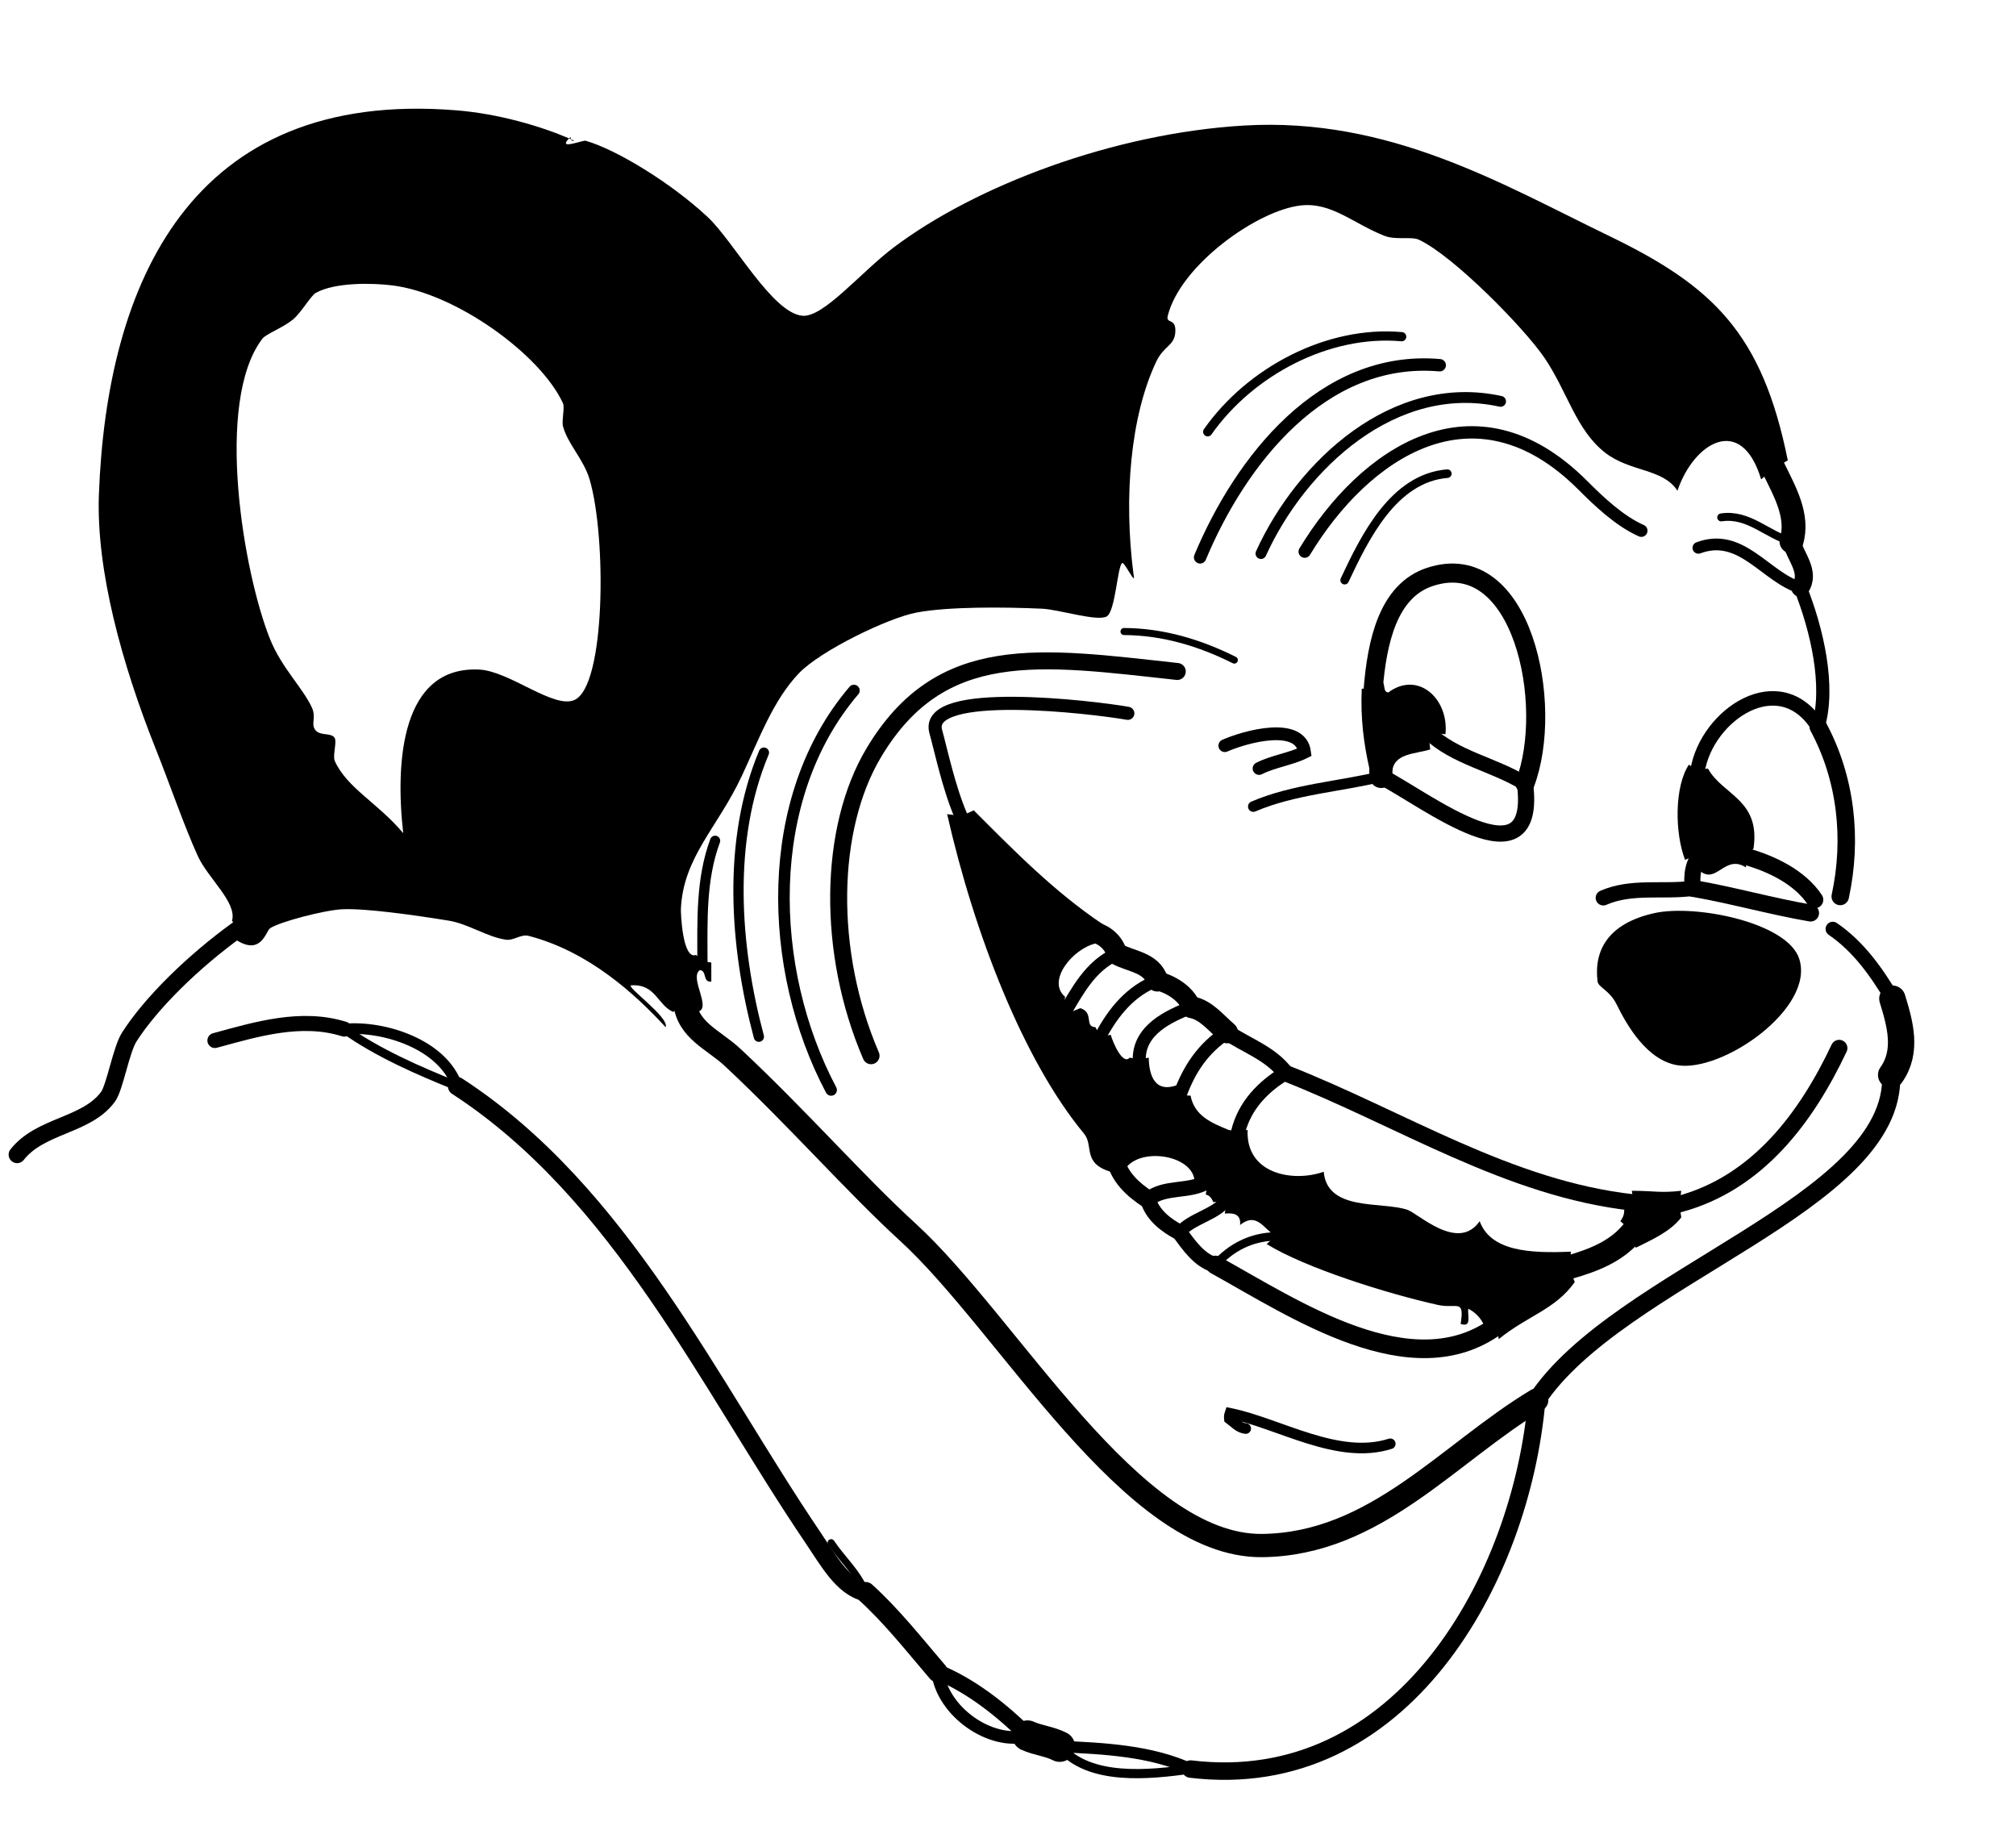 <?xml version="1.0" encoding="utf-8"?>
<!-- Generator: Adobe Illustrator 15.0.0, SVG Export Plug-In . SVG Version: 6.00 Build 0)  -->
<!DOCTYPE svg PUBLIC "-//W3C//DTD SVG 1.1//EN" "http://www.w3.org/Graphics/SVG/1.1/DTD/svg11.dtd">
<svg version="1.1" id="Layer_1" xmlns="http://www.w3.org/2000/svg" xmlns:xlink="http://www.w3.org/1999/xlink" x="0px" y="0px"
	 width="530px" height="480px" viewBox="0 0 530 480" enable-background="new 0 0 530 480" xml:space="preserve">
<g id="fOirrT_1_">
	<g id="XMLID_2_">
		<g>
			<path d="M473,252c4.25,12.98-20.17,29.94-32,28c-8.02-1.32-13.26-10.42-16-16c-1.81-3.69-4.81-4.48-5-6
				c-1.04-8.28,2.86-15.33,15-18C445.7,237.65,469.87,242.43,473,252z"/>
			<path d="M470,121l-3.69,2.23L463,126c-5.22-17.36-17.77-9.62-22,3c-3.84-5.93-12.38-4.87-19-10c-7.68-5.96-9.93-16.08-16-25
				c-5.26-7.73-23.86-26.75-33-31c-1.9-0.89-6.08,0.15-9-1c-8.26-3.24-13.9-8.89-22-8c-11.42,1.25-31.67,15.68-35,29
				c-0.55,2.21,2.08,0.49,2,4c-0.09,3.93-2.99,3.77-5,8c-6.82,14.35-8.63,35.72-6,56c0.77,3.46-2.38-3.46-3-3
				c-1.22,0.9-1.76,12.57-4,14c-2.34,1.49-12.62-1.8-17-2c-10.11-0.46-24.66-0.57-33,1c-7.48,1.4-25.32,10.03-31,16
				c-6.77,7.11-10.42,17.2-15,27c-6.37,13.62-15.4,21.29-16,35c-0.03,0.71,0.37,13.41,4,12l1.67,1.67L187,253c0,1.67,0,3.33,0,5
				c-2.31,0.31-1.11-2.89-3-3c-3.02,2.04,3.68,10.62-1,11l-3-2.67l-3,2.67c-4.18-1.82-4.6-7.4-11-7c-1.84,0.1,10.06,8.4,9,11
				c-8.04-8.74-20.21-19.88-36-24c-2.06-0.54-3.91,1.3-6,1c-4.9-0.69-9.9-4.17-15-5c-9.21-1.5-21.97-3.28-28-3
				c-4.71,0.22-16.53,3.32-19,5c-1.09,0.74-2.31,7.38-9,3l0.5-2.7L61,242c1.37-4.76-6.38-11.22-9-17c-3.73-8.23-7.2-18.48-11-28
				c-8.91-22.3-15.74-47.02-15-67c2.05-54.99,23.75-106.69,94-101c11.21,0.91,22.28,4.22,29.61,7.38c-3.17,3.2,3.61,0.39,4.39,0.62
				c8.29,2.42,22.51,11.16,32,20c6.87,6.4,17.06,25.38,25,26c5.56,0.43,15.31-11.46,24-18c21.45-16.15,57.58-29.95,92-32
				c38.36-2.28,68.06,15.5,96,29C450.31,75.2,463.27,87.56,470,121z M151,184c8.28-3.63,8.43-43.09,4-58c-1.58-5.33-5.83-9.39-7-14
				c-0.36-1.42,0.51-4.89,0-6c-5.88-12.81-28.16-28.98-45-31c-5.05-0.61-14.88-0.86-20,2c-1.24,0.69-3.9,5.29-6,7
				c-2.62,2.14-7.1,3.82-8,5c-12.71,16.57-4.96,61.71,2,79c3.04,7.56,8.62,12.8,11,18c1.24,2.7-0.43,4.38,1,6
				c1.35,1.52,4.15,0.49,5,2c0.59,1.05-0.58,4.69,0,6c3.19,7.13,11.37,11.08,18,19c-2.14-18.97-0.44-44,20-43
				C133.94,176.39,145.55,186.39,151,184z"/>
			<path d="M449,202c3.93,7.07,13.86,8.14,12,21l-1.83,2.17L459,228c-5.5-3.53-7.69,4.44-12,1l0.5-4.83L443,226
				c-2.71-6.93-2.83-19.25,1-25l2.3,1.5L449,202z"/>
			<path d="M442,313l-0.5,3.5l0.5,3.5c-2.91,3.76-7.56,5.78-12,8l-0.83-4.17L426,321c0.53-0.8,1.04-1.62,1-3l2.5-1.9L429,313
				C435.41,313.02,436.24,313.63,442,313z"/>
			<path d="M412.5,333.12L414,337c-5.17,7.26-12.42,8.83-20,15l-0.5-3.5L390,348c-0.9-1.76-2.24-3.1-4-4c-0.23,1.77,1.01,5.01-2,4
				c1.06-6.8-0.99-3.89-6-5c-13.35-2.96-34.87-9.73-45-16l2.25-2l-2.25-2c-2.58-2.6-4.27-3.11-7-1c0.3-2.63-1.38-3.28-4-3l0.5-3.5
				L319,316c-0.44-0.89-0.88-1.79-2-2l0.5-3.5L314,310c-0.98-6.45-13.99-8.4-18-3l-2.79-2.64L292,308c-7.57-2.26-4.4-6.86-7-10
				c-15.86-19.13-28.8-52.28-36-84l3.64,0.5L256,213c10.66,10.67,21.22,21.45,34,30l-2.25,2l0.25,3c-6.01,1.42-12.9,9.82-8,14
				l-0.5,4.83L284,265c3.72,1.13,0.97,4.92,4,5l1.25,2.5L292,272c0.7,2.35,3.22,8.03,5,6l2.5,0.5l2.5-0.5c0.07,4.66,1.62,9.69,8,7
				l0.17,2.83L313,288c1.02,5.31,5.5,7.16,10,9l2.5,0.5l2.5-0.5c-0.55,11.58,11.89,13.85,20,11c0.96,10.54,15.27,7.72,22,10
				c2.92,0.99,13.33,11.16,19,3c2.89,7.78,12.83,8.5,24,8L412.5,333.12z"/>
			<path d="M365,182c7.82-5.8,15.98,1.74,15,11l-4.5-0.5l0.5,4.5c-4.09,1.24-9.7,0.97-10,6l-3-0.5l-3-0.5c-1.4-6.26-2.37-12.96-2-21
				l3,0.25l2-2.25C364.44,179.23,363.35,181.98,365,182z"/>
			<path d="M151,37c-0.54,0.11-0.77-0.07-0.89-0.39C150.41,36.73,150.71,36.87,151,37z"/>
			<path d="M150.11,36.61c-0.16-0.08-0.33-0.15-0.5-0.23c0.11-0.12,0.24-0.24,0.39-0.38C150.02,36.22,150.05,36.44,150.11,36.61z"/>
		</g>
		<g>
			<path fill="none" stroke="#000000" stroke-width="2.779" stroke-linecap="round" d="M365.5,379.5
				c-13.75,4.39-29.16-5.38-42.15-8.02c-0.22,0.64-0.189,1.05-0.149,1.449c1.35,0.99,2.52,2.41,4.3,2.57"/>
			<path fill="none" stroke="#000000" stroke-width="3.247" stroke-linecap="round" d="M343,145
				c15.7-25.94,44.65-45.89,73.08-17.47c4.32,4.32,9.62,9.38,15.42,11.97"/>
			<path fill="none" stroke="#000000" stroke-width="3.856" stroke-linecap="round" d="M400.91,205.95
				c-8.21-5.09-18.36-6.69-25.41-13.45"/>
			<path fill="none" stroke="#000000" stroke-width="5.014" stroke-linecap="round" d="M400.91,205.95
				c7.85-20.62-0.69-62.34-25.01-54.3c-10.95,3.63-13.881,16.91-14.9,29.6"/>
			<path fill="none" stroke="#000000" stroke-width="6.055" stroke-linecap="round" d="M363.1,204.1c-0.06-0.45-0.08-1.02-0.1-1.6"
				/>
			<path fill="none" stroke="#000000" stroke-width="4.261" stroke-linecap="round" d="M363.1,204.1
				c11.841,6.1,41.391,29.39,37.811,1.85"/>
			<path fill="none" stroke="#000000" stroke-width="2.797" stroke-linecap="round" d="M329.5,212c10.65-4.58,22.99-5.26,33.6-7.9"
				/>
			<path fill="none" stroke="#000000" stroke-width="3.359" stroke-linecap="round" d="M322,196c5.52-2.42,19.94-6.37,20.97,1.72
				c-3.63,1.81-8.12,2.35-11.97,4.28"/>
			<path fill="none" stroke="#000000" stroke-width="2.701" stroke-linecap="round" d="M199.5,272.5
				c-6.36-23.8-8.35-51.59,1.33-74.67"/>
			<path fill="none" stroke="#000000" stroke-width="4.355" stroke-linecap="round" d="M441.5,316.5c20.59-5.54,33.41-22.79,42-41"
				/>
			<path fill="none" stroke="#000000" stroke-width="6.227" stroke-linecap="round" d="M412.5,333.12
				c6.24-1.8,12.4-4.09,16.67-9.29"/>
			<path fill="none" stroke="#000000" stroke-width="4.896" stroke-linecap="round" d="M319.5,332.5c20.94,11.58,51.67,32.35,74,16
				"/>
			<path fill="none" stroke="#000000" stroke-width="2.223" stroke-linecap="round" d="M319.5,332.5c4.1-4.61,9.45-7.36,15.75-7.5"
				/>
			<path fill="none" stroke="#000000" stroke-width="3.22" stroke-linecap="round" d="M310.07,323.93
				c3.59-3.88,9.13-4.439,12.43-8.43"/>
			<path fill="none" stroke="#000000" stroke-width="4.106" stroke-linecap="round" d="M310.07,323.93
				c2.449,3.28,5.21,7.431,9.43,8.57"/>
			<path fill="none" stroke="#000000" stroke-width="4.736" stroke-linecap="round" d="M301.81,315.27
				c-3.859-2.51-7.85-6.05-8.6-10.909"/>
			<path fill="none" stroke="#000000" stroke-width="4.155" stroke-linecap="round" d="M301.81,315.27
				c1.11,4.04,4.721,6.811,8.261,8.66"/>
			<path fill="none" stroke="#000000" stroke-width="3.943" stroke-linecap="round" d="M301.81,315.27
				c4.521-3.689,10.971-1.71,15.69-4.77"/>
			<path fill="none" stroke="#000000" stroke-width="3.718" stroke-linecap="round" d="M337.93,282.07
				c-5.87,3.55-10.72,8.51-12.43,15.43"/>
			<path fill="none" stroke="#000000" stroke-width="4.33" stroke-linecap="round" d="M337.93,282.07
				c30.49,11.97,58.681,30.43,91.57,34.029"/>
			<path fill="none" stroke="#000000" stroke-width="4.237" stroke-linecap="round" d="M322.6,271.37
				c5.08,3.439,11.5,5.55,15.33,10.7"/>
			<path fill="none" stroke="#000000" stroke-width="3.55" stroke-linecap="round" d="M322.6,271.37
				c-6.35,4.14-10,9.74-12.43,16.46"/>
			<path fill="none" stroke="#000000" stroke-width="5.73" stroke-linecap="round" d="M313.25,264.75c3.85,0.7,6.48,4.21,9.35,6.62"
				/>
			<path fill="none" stroke="#000000" stroke-width="3.436" stroke-linecap="round" d="M313.25,264.75
				c-6.07,2.37-13.79,5.93-13.75,13.75"/>
			<path fill="none" stroke="#000000" stroke-width="5.013" stroke-linecap="round" d="M304.25,257.75c3.62,1.01,7.54,3.32,9,7"/>
			<path fill="none" stroke="#000000" stroke-width="3.156" stroke-linecap="round" d="M304.25,257.75
				c-6.89,2.56-11.52,8.18-15,14.75"/>
			<path fill="none" stroke="#000000" stroke-width="5.75" stroke-linecap="round" d="M293.62,250.75c3.68,2.02,9.11,2.19,10.63,7"
				/>
			<path fill="none" stroke="#000000" stroke-width="5.459" stroke-linecap="round" d="M293.62,250.75
				c-0.73-2.89-3.08-4.9-5.87-5.75"/>
			<path fill="none" stroke="#000000" stroke-width="3.423" stroke-linecap="round" d="M279.5,266.83
				c3.67-6.2,7.15-13.05,14.12-16.08"/>
			<path fill="none" stroke="#000000" stroke-width="3.449" stroke-linecap="round" d="M296.5,187.5
				c-8.89-1.58-53.77-7.01-50.49,4.79c1.43,5.15,3.37,14.57,6.63,22.21"/>
			<path fill="none" stroke="#000000" stroke-width="3.035" stroke-linecap="round" d="M218.5,286.5
				c-16.82-31.75-18.13-76.77,6-105"/>
			<path fill="none" stroke="#000000" stroke-width="3.256" stroke-linecap="round" d="M315.5,146.5
				c10.55-25.26,32.12-53.2,63-50.5"/>
			<path fill="none" stroke="#000000" stroke-width="2.42" stroke-linecap="round" d="M317.5,113.5c11.19-15.91,31.64-26.73,51-25"
				/>
			<path fill="none" stroke="#000000" stroke-width="4.482" stroke-linecap="round" d="M459.17,225.17
				c6.65,1.9,14.01,5.43,17.93,11.33"/>
			<path fill="none" stroke="#000000" stroke-width="4.591" stroke-linecap="round" d="M478,191c7.35,13.63,9.07,29.52,5.79,44.64"
				/>
			<path fill="none" stroke="#000000" stroke-width="3.817" stroke-linecap="round" d="M478,191c-10.14-16.11-29.25-3.14-31.7,11.5
				"/>
			<path fill="none" stroke="#000000" stroke-width="2.089" stroke-linecap="round" d="M470.97,142.32
				c-6.47-1.71-11.21-7.41-18.47-6.32"/>
			<path fill="none" stroke="#000000" stroke-width="6.275" stroke-linecap="round" d="M470.97,142.32
				c1.99-6.73-1.83-13.25-4.66-19.09"/>
			<path fill="none" stroke="#000000" stroke-width="3.469" stroke-linecap="round" d="M473.3,154.5
				c4.37,10.97,7.851,25.84,4.7,36.5"/>
			<path fill="none" stroke="#000000" stroke-width="4.757" stroke-linecap="round" d="M473.3,154.5
				c2.76-4.13-1.35-8.21-2.33-12.18"/>
			<path fill="none" stroke="#000000" stroke-width="3.084" stroke-linecap="round" d="M446.5,144c11.3-4.21,17.53,7.61,26.8,10.5"
				/>
			<path fill="none" stroke="#000000" stroke-width="4.447" stroke-linecap="round" d="M445,233.5c10.38,1.79,20.76,4.75,31,6.5"/>
			<path fill="none" stroke="#000000" stroke-width="4.243" stroke-linecap="round" d="M445,233.5c-0.31-3.36-0.01-6.81,2.5-9.33"
				/>
			<path fill="none" stroke="#000000" stroke-width="4.01" stroke-linecap="round" d="M421.5,236c7.48-3.27,15.65-1.43,23.5-2.5"
				/>
			<path fill="none" stroke="#000000" stroke-width="2.675" stroke-linecap="round" d="M184.67,252.67
				c-0.02-10.61-0.42-21.61,3.33-31.67"/>
			<path fill="none" stroke="#000000" stroke-width="3.774" stroke-linecap="round" d="M497.5,262.5
				c-4.16-6.96-8.84-13.66-15.67-18.33"/>
			<path fill="none" stroke="#000000" stroke-width="6.928" stroke-linecap="round" d="M497.18,282.55
				c4.42-6.189,2.34-13.47,0.32-20.05"/>
			<path fill="none" stroke="#000000" stroke-width="6.112" stroke-linecap="round" d="M404,368
				c-23.38,14.08-42.39,37.91-72.17,38.25c-34.3,0.39-66.61-58.11-93.21-82.41c-13.85-12.66-28.85-29.859-46.01-45.89
				c-5.04-4.71-11.83-7.04-12.61-14.62"/>
			<path fill="none" stroke="#000000" stroke-width="4.77" stroke-linecap="round" d="M404,368
				c21.38-32.47,94.5-51.64,93.18-85.45"/>
			<path fill="none" stroke="#000000" stroke-width="4.591" stroke-linecap="round" d="M313,465c55.55,6.72,86.96-49.94,91-97"/>
			<path fill="none" stroke="#000000" stroke-width="2.421" stroke-linecap="round" d="M278.6,459.08
				c7.65,9.13,23.471,7.439,34.4,5.92"/>
			<path fill="none" stroke="#000000" stroke-width="3.025" stroke-linecap="round" d="M278.6,459.08
				c11.49,0.47,24.11,1.13,34.4,5.92"/>
			<path fill="none" stroke="#000000" stroke-width="8.062" stroke-linecap="round" d="M270.14,456.24
				c2.71,1.229,5.79,1.47,8.46,2.84"/>
			<path fill="none" stroke="#000000" stroke-width="4.135" stroke-linecap="round" d="M246.5,439.5
				c8.71,3.52,17.06,10.13,23.64,16.74"/>
			<path fill="none" stroke="#000000" stroke-width="3.317" stroke-linecap="round" d="M246.5,439.5
				c1.2,10.31,13.85,19.34,23.64,16.74"/>
			<path fill="none" stroke="#000000" stroke-width="1.856" stroke-linecap="round" d="M227.5,418.5c-1.86-4.97-6.25-8.83-9-13"/>
			<path fill="none" stroke="#000000" stroke-width="5.356" stroke-linecap="round" d="M227.5,418.5c7,6.35,12.79,13.76,19,21"/>
			<path fill="none" stroke="#000000" stroke-width="4.832" stroke-linecap="round" d="M120.17,285.5
				c43.02,27.96,66.15,78.22,93.6,118.73c4,5.899,7.79,12.92,13.73,14.27"/>
			<path fill="none" stroke="#000000" stroke-width="2.809" stroke-linecap="round" d="M90.5,270.5c10.44-1,26.05,4.08,29.67,15"/>
			<path fill="none" stroke="#000000" stroke-width="2.299" stroke-linecap="round" d="M90.5,270.5c8.65,6.19,19.67,11.02,29.67,15
				"/>
			<path fill="none" stroke="#000000" stroke-width="3.952" stroke-linecap="round" d="M56.5,273.5c10.84-2.95,22.69-6.56,34-3"/>
			<path fill="none" stroke="#000000" stroke-width="4.463" stroke-linecap="round" d="M4.5,303.5
				c6.17-7.84,18.27-7.51,23.91-15.23c1.77-2.42,3.45-12.359,5.56-15.67c5.72-8.96,16.82-19.859,28.53-28.3"/>
			<path fill="none" stroke="#000000" stroke-width="4.464" stroke-linecap="round" d="M229,277.5
				c-11.74-27.24-11.19-59.72,0.71-79.64c17.6-29.48,43.55-25.34,79.79-21.36"/>
			<path fill="none" stroke="#000000" stroke-width="1.857" stroke-linecap="round" d="M295.5,166c10.19,0.04,19.92,2.95,29,7.5"/>
			<path fill="none" stroke="#000000" stroke-width="2.251" stroke-linecap="round" d="M353.5,152.5c5.27-11.2,12.82-26.83,27-28"
				/>
			<path fill="none" stroke="#000000" stroke-width="2.848" stroke-linecap="round" d="M394.5,105.5c-27.86-6.13-52.35,16.58-63,40
				"/>
		</g>
	</g>
</g>
</svg>
